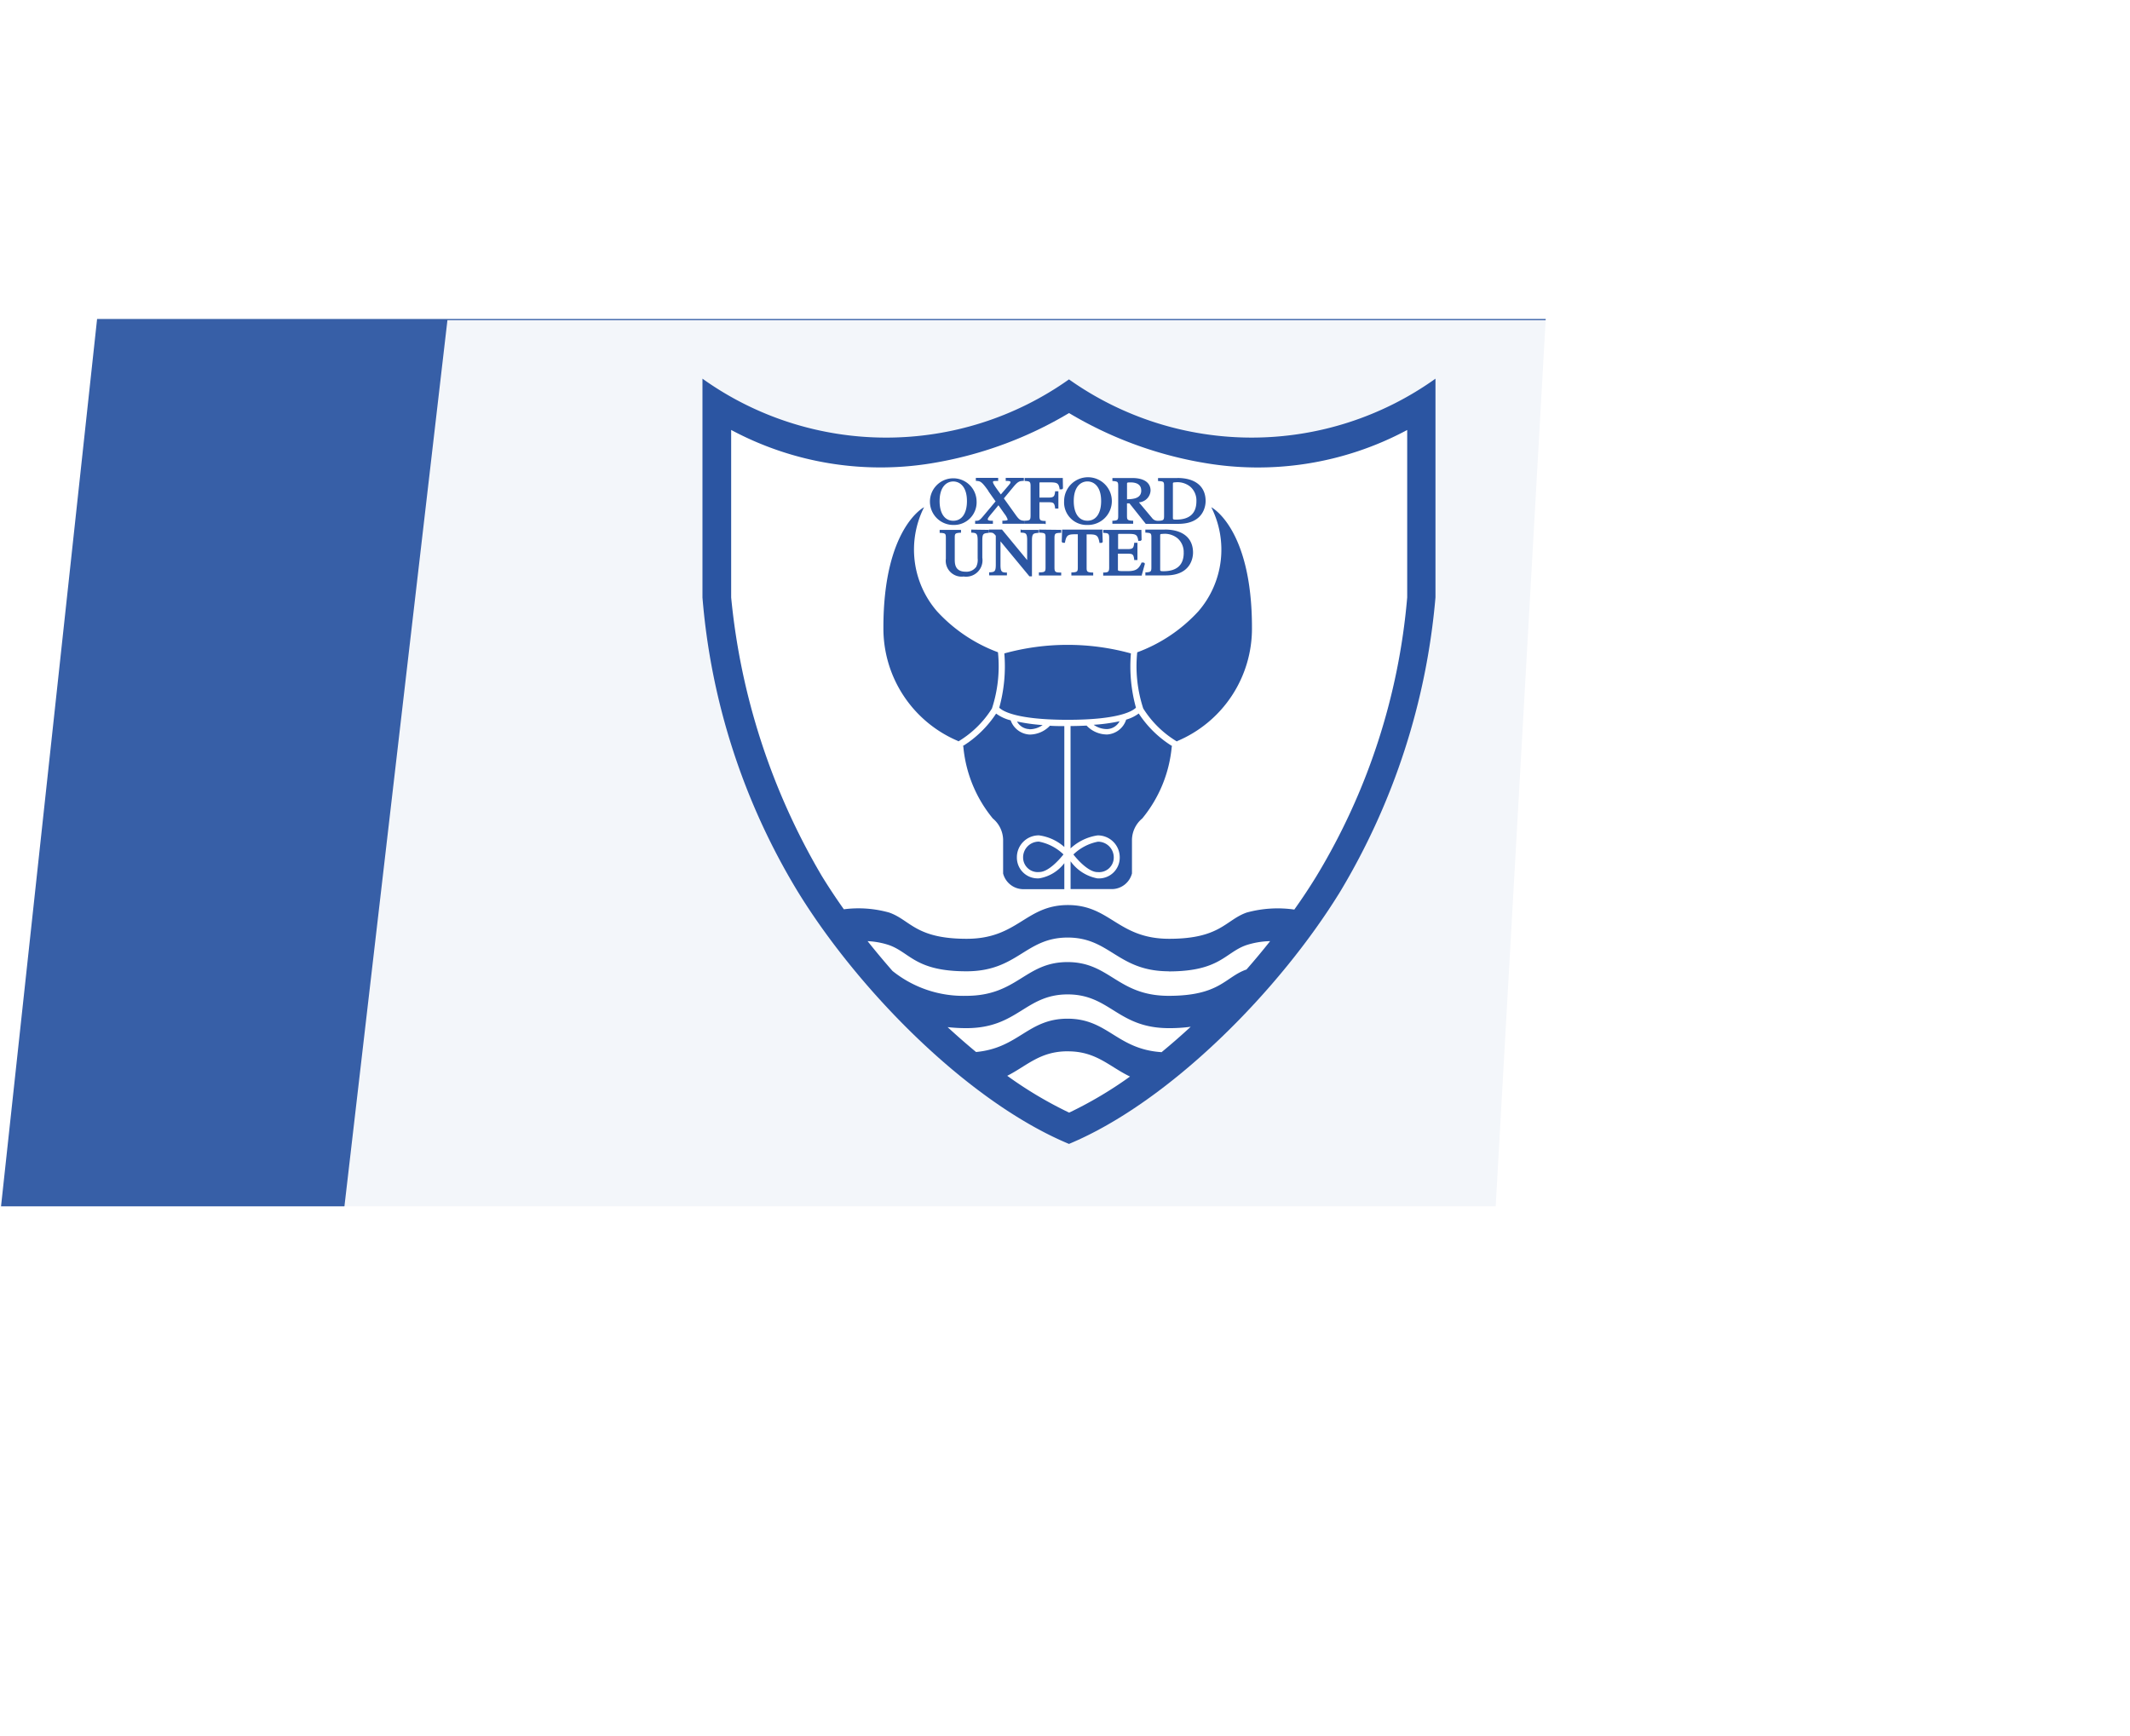 <svg xmlns="http://www.w3.org/2000/svg" xmlns:xlink="http://www.w3.org/1999/xlink" width="59.892" height="48.826" viewBox="0 0 59.892 48.826">
  <defs>
    <filter id="Path_8301" x="0" y="0" width="59.892" height="48.826" filterUnits="userSpaceOnUse">
      <feOffset dy="3" input="SourceAlpha"/>
      <feGaussianBlur stdDeviation="3" result="blur"/>
      <feFlood flood-opacity="0.161"/>
      <feComposite operator="in" in2="blur"/>
      <feComposite in="SourceGraphic"/>
    </filter>
    <clipPath id="clip-path">
      <rect id="Rectangle_4" data-name="Rectangle 4" width="20.621" height="21.523" fill="none"/>
    </clipPath>
  </defs>
  <g id="Group_413" data-name="Group 413" transform="translate(0.029 6)">
    <path id="Path_8300" data-name="Path 8300" d="M24.767-.609H65.5L64.093,24.348H22.066Z" transform="translate(-22.066 3.58)" fill="#2b55a2" opacity="0.94"/>
    <g transform="matrix(1, 0, 0, 1, -0.03, -6)" filter="url(#Path_8301)">
      <path id="Path_8301-2" data-name="Path 8301" d="M3.582-.735h38.31L38.933,30.09H0Z" transform="translate(9 6.74)" fill="#fff" opacity="0.94"/>
    </g>
    <g id="Group_431" data-name="Group 431" transform="translate(19.718 4.651)">
      <g id="Group_15" data-name="Group 15">
        <g id="Group_14" data-name="Group 14" clip-path="url(#clip-path)">
          <path id="Path_59" data-name="Path 59" d="M495.3,230.04a8.883,8.883,0,0,1-10.306-.02v6.152a18.873,18.873,0,0,0,2.672,8.261c1.709,2.791,4.8,5.928,7.634,7.109,2.83-1.181,5.924-4.318,7.634-7.109a19.289,19.289,0,0,0,2.671-8.261V230.02a8.883,8.883,0,0,1-10.305.02Zm0,0" transform="translate(-484.989 -230.021)" fill="#2b55a2" fillRule="evenodd"/>
        </g>
      </g>
      <path id="Path_60" data-name="Path 60" d="M500.771,252.427q.421-.347.822-.717a4.375,4.375,0,0,1-.613.039c-1.441,0-1.652-.949-2.847-.949s-1.406.949-2.847.949a4.6,4.6,0,0,1-.529-.029q.392.362.8.7c1.2-.112,1.457-.936,2.571-.937,1.134,0,1.382.855,2.637.941Zm1.1-16.593a10.986,10.986,0,0,1-3.7-1.384,10.991,10.991,0,0,1-3.7,1.384,8.89,8.89,0,0,1-5.8-.909v4.71a19,19,0,0,0,2.554,7.843q.292.474.615.928a3.192,3.192,0,0,1,1.274.092c.6.211.739.738,2.18.738s1.652-.949,2.846-.949,1.406.949,2.847.949,1.582-.527,2.179-.738a3.29,3.29,0,0,1,1.34-.084q.326-.457.62-.936a18.109,18.109,0,0,0,2.554-7.842v-4.71a8.886,8.886,0,0,1-5.8.909Zm0,0" transform="translate(-487.859 -233.484)" fill="#fff" fillRule="evenodd"/>
      <path id="Path_61" data-name="Path 61" d="M514.754,302.993c-1.441,0-1.652-.949-2.847-.949s-1.406.949-2.847.949-1.582-.527-2.18-.738a2.256,2.256,0,0,0-.6-.11q.341.428.7.838a3.18,3.18,0,0,0,2.074.7c1.441,0,1.652-.949,2.847-.949s1.406.949,2.847.949,1.582-.527,2.179-.738l.005,0q.343-.391.667-.8a2.336,2.336,0,0,0-.672.113c-.6.211-.738.738-2.179.738Zm-2.847,2.25c-.783,0-1.144.408-1.7.689a11.193,11.193,0,0,0,1.741,1.036,11.18,11.18,0,0,0,1.711-1.015c-.586-.281-.945-.709-1.747-.709Zm0,0" transform="translate(-501.632 -286.327)" fill="#fff" fillRule="evenodd"/>
      <path id="Path_62" data-name="Path 62" d="M515.621,243.393a.656.656,0,1,0-.656.669.636.636,0,0,0,.656-.669Zm-.656.551c-.24,0-.384-.207-.384-.553,0-.407.2-.552.384-.552s.385.145.385.552c0,.346-.144.553-.385.553Zm0,0" transform="translate(-507.908 -239.949)" fill="#2b55a2" fillRule="evenodd"/>
      <path id="Path_63" data-name="Path 63" d="M516.955,243.116l.2.283-.29.346c-.154.184-.168.2-.261.2l-.024,0v.085h.5v-.086h-.024c-.083,0-.122-.012-.122-.044s.071-.113.094-.141l.208-.251.164.234a.592.592,0,0,1,.094.163c0,.027-.014.032-.11.037h-.014l-.024,0v.086h.624v-.085l-.024,0c-.091-.009-.124-.03-.2-.128l-.358-.5.269-.325c.13-.156.173-.16.269-.167l.024,0v-.085h-.51v.086h.025c.076,0,.11.008.11.036s-.028.058-.063.1l-.009.011-.2.233-.062-.084c-.116-.159-.159-.23-.159-.262s.01-.032.121-.034h.025v-.086H516.6v.085l.023,0c.1.009.14.012.33.283Zm1.583.92h.026v-.086h-.025c-.124-.005-.151-.018-.151-.143v-.384l.253,0c.137,0,.168.015.187.155l0,.022h.093v-.486h-.093l0,.022c-.017.124-.038.156-.187.156h-.253v-.39c0-.038,0-.038.036-.038h.262c.2,0,.241.025.268.175l0,.021h.07l.026-.026-.005-.268v-.025h-1.074v.085l.024,0c.116.009.144.016.144.143v.81c0,.141-.013.157-.143.163h-.024v.086h.565Zm1.2.026a.671.671,0,1,0-.656-.669.634.634,0,0,0,.656.669Zm0-.119c-.241,0-.385-.207-.385-.553,0-.407.2-.552.385-.552s.385.145.385.552c0,.346-.144.553-.385.553Zm2.531-1.2h-.546v.085l.024,0c.136.01.146.02.146.143v.831c0,.115-.011.136-.145.143h-.044a.191.191,0,0,1-.149-.079l-.369-.44a.35.35,0,0,0,.327-.331c0-.225-.188-.353-.515-.353h-.558v.085l.023,0c.125.012.14.021.14.143v.81c0,.132,0,.155-.14.163l-.024,0v.085h.585v-.086h-.025c-.143-.007-.149-.033-.149-.143v-.344l.07,0,.45.566.008.01h.916c.73,0,.767-.534.767-.641,0-.412-.29-.649-.794-.649Zm-1.018.35c0,.214-.2.243-.4.247v-.434c0-.033,0-.041.094-.041.2,0,.305.077.305.229Zm1.551.3c0,.344-.192.519-.571.519-.09,0-.09-.011-.09-.051v-.951c0-.034,0-.047.065-.047a.57.57,0,0,1,.426.125.513.513,0,0,1,.17.405Zm-6.307.8h-.025v.086h.024c.119.007.157.025.157.214V245a.446.446,0,0,1-.041.241.335.335,0,0,1-.294.136c-.309,0-.309-.231-.309-.354v-.6c0-.115.009-.132.152-.143l.024,0V244.2h-.6v.085h.024c.137.009.15.021.15.143v.584a.446.446,0,0,0,.5.5.461.461,0,0,0,.525-.527V244.5c0-.191.03-.2.158-.214l.023,0V244.2Zm1.389,0h-.026v.085l.024,0c.117.008.161.011.161.214v.558l-.7-.849-.008-.01h-.367v.087H517c.065,0,.091,0,.161.087v.815c0,.195-.037.206-.163.214l-.024,0v.086h.5V245.4h-.025c-.123,0-.156-.032-.156-.214v-.663l.806.975.008.009h.071V244.5c0-.2.043-.2.16-.214l.023,0V244.2h-.478Zm.516,0h-.026v.086h.024c.153.007.162.024.162.143v.831c0,.118-.012.139-.162.143h-.025v.087H519V245.4h-.025c-.135,0-.164-.016-.164-.142v-.831c0-.131.031-.137.164-.143H519V244.2Zm1.762,0h-1.136v.025l-.011.318.026.027h.067l0-.02c.039-.189.079-.219.281-.219h.078v.91c0,.13,0,.156-.157.163h-.024v.086h.614V245.4h-.025c-.154-.005-.16-.034-.16-.143v-.93h.078c.2,0,.244.031.281.219l0,.021h.068l.026-.027-.012-.318Zm1.118.923h-.017l-.007.015c-.081.18-.167.23-.4.23-.261,0-.261,0-.261-.053v-.438l.27,0c.146,0,.166.018.187.156l0,.022h.092v-.485h-.092l0,.022c-.02.124-.031.156-.186.156H520.6v-.39c0-.038,0-.038.038-.038h.26c.2,0,.241.025.267.175l0,.021h.07l.026-.026-.006-.268V244.2h-1.074v.085l.024,0c.116.009.144.016.144.142v.831c0,.128-.032.136-.143.143l-.025,0v.086h1.086l0-.019.087-.316-.025-.032h-.053Zm.632-.923h-.546v.085l.024,0c.136.01.146.019.146.143v.831c0,.115-.011.136-.145.143h-.024v.086h.573c.73,0,.767-.534.767-.641,0-.412-.29-.649-.794-.649Zm.533.651c0,.344-.192.519-.572.519-.09,0-.09-.011-.09-.051v-.951c0-.034,0-.047.065-.047a.57.57,0,0,1,.426.125.511.511,0,0,1,.17.405Zm-1.8,4.738a4.8,4.8,0,0,1-.732.1.641.641,0,0,0,.377.121.416.416,0,0,0,.355-.226Zm-2.539.226a.641.641,0,0,0,.372-.118,5.087,5.087,0,0,1-.72-.1.41.41,0,0,0,.348.214Zm0,0" transform="translate(-508.908 -239.949)" fill="#2b55a2" fillRule="evenodd"/>
      <path id="Path_64" data-name="Path 64" d="M510.4,253.165a2.84,2.84,0,0,0,.943-.926,3.824,3.824,0,0,0,.169-1.581,4.4,4.4,0,0,1-1.712-1.15,2.649,2.649,0,0,1-.365-2.93s-1.144.578-1.144,3.383a3.434,3.434,0,0,0,2.1,3.194Zm1.148-.948c.082.084.452.34,1.922.341s1.84-.257,1.922-.341a4.367,4.367,0,0,1-.142-1.526,6.693,6.693,0,0,0-3.559,0,4.362,4.362,0,0,1-.142,1.524Zm5.962-5.638a2.649,2.649,0,0,1-.365,2.93,4.393,4.393,0,0,1-1.717,1.151,3.82,3.82,0,0,0,.169,1.579,2.839,2.839,0,0,0,.946.928l.011-.011a3.433,3.433,0,0,0,2.1-3.194c0-2.8-1.144-3.383-1.144-3.383Zm-3.2,10.261a.411.411,0,0,0,.458-.409.442.442,0,0,0-.445-.445,1.362,1.362,0,0,0-.69.36c.141.18.438.495.677.495Zm0,0" transform="translate(-503.198 -242.965)" fill="#2b55a2" fillRule="evenodd"/>
      <path id="Path_65" data-name="Path 65" d="M529.563,273.167a1.09,1.09,0,0,1-.354.173.6.6,0,0,1-.536.418.792.792,0,0,1-.577-.25q-.225.011-.451.013v3.441a1.422,1.422,0,0,1,.761-.366.616.616,0,0,1,.622.622.584.584,0,0,1-.634.586,1.2,1.2,0,0,1-.748-.48v.782h1.185a.589.589,0,0,0,.541-.44v-.955a.8.8,0,0,1,.289-.591,3.7,3.7,0,0,0,.83-2.024l.011-.011a3.03,3.03,0,0,1-.938-.915Zm-3.252,4.05a.411.411,0,0,0,.457.409c.24,0,.536-.315.678-.495a1.362,1.362,0,0,0-.69-.36.442.442,0,0,0-.445.445Zm0,0" transform="translate(-517.29 -263.752)" fill="#2b55a2" fillRule="evenodd"/>
      <path id="Path_66" data-name="Path 66" d="M521.395,277.377a1.118,1.118,0,0,1-.7.426.584.584,0,0,1-.634-.586.616.616,0,0,1,.622-.622,1.341,1.341,0,0,1,.712.327v-3.4c-.135,0-.27,0-.405-.01a.791.791,0,0,1-.574.248.6.6,0,0,1-.53-.4,1.17,1.17,0,0,1-.409-.19,3.037,3.037,0,0,1-.935.913l.013.013a3.7,3.7,0,0,0,.83,2.025.8.8,0,0,1,.289.591v.956a.589.589,0,0,0,.541.44h1.18v-.727Zm0,0" transform="translate(-511.215 -263.752)" fill="#2b55a2" fillRule="evenodd"/>
    </g>
  </g>
</svg>
